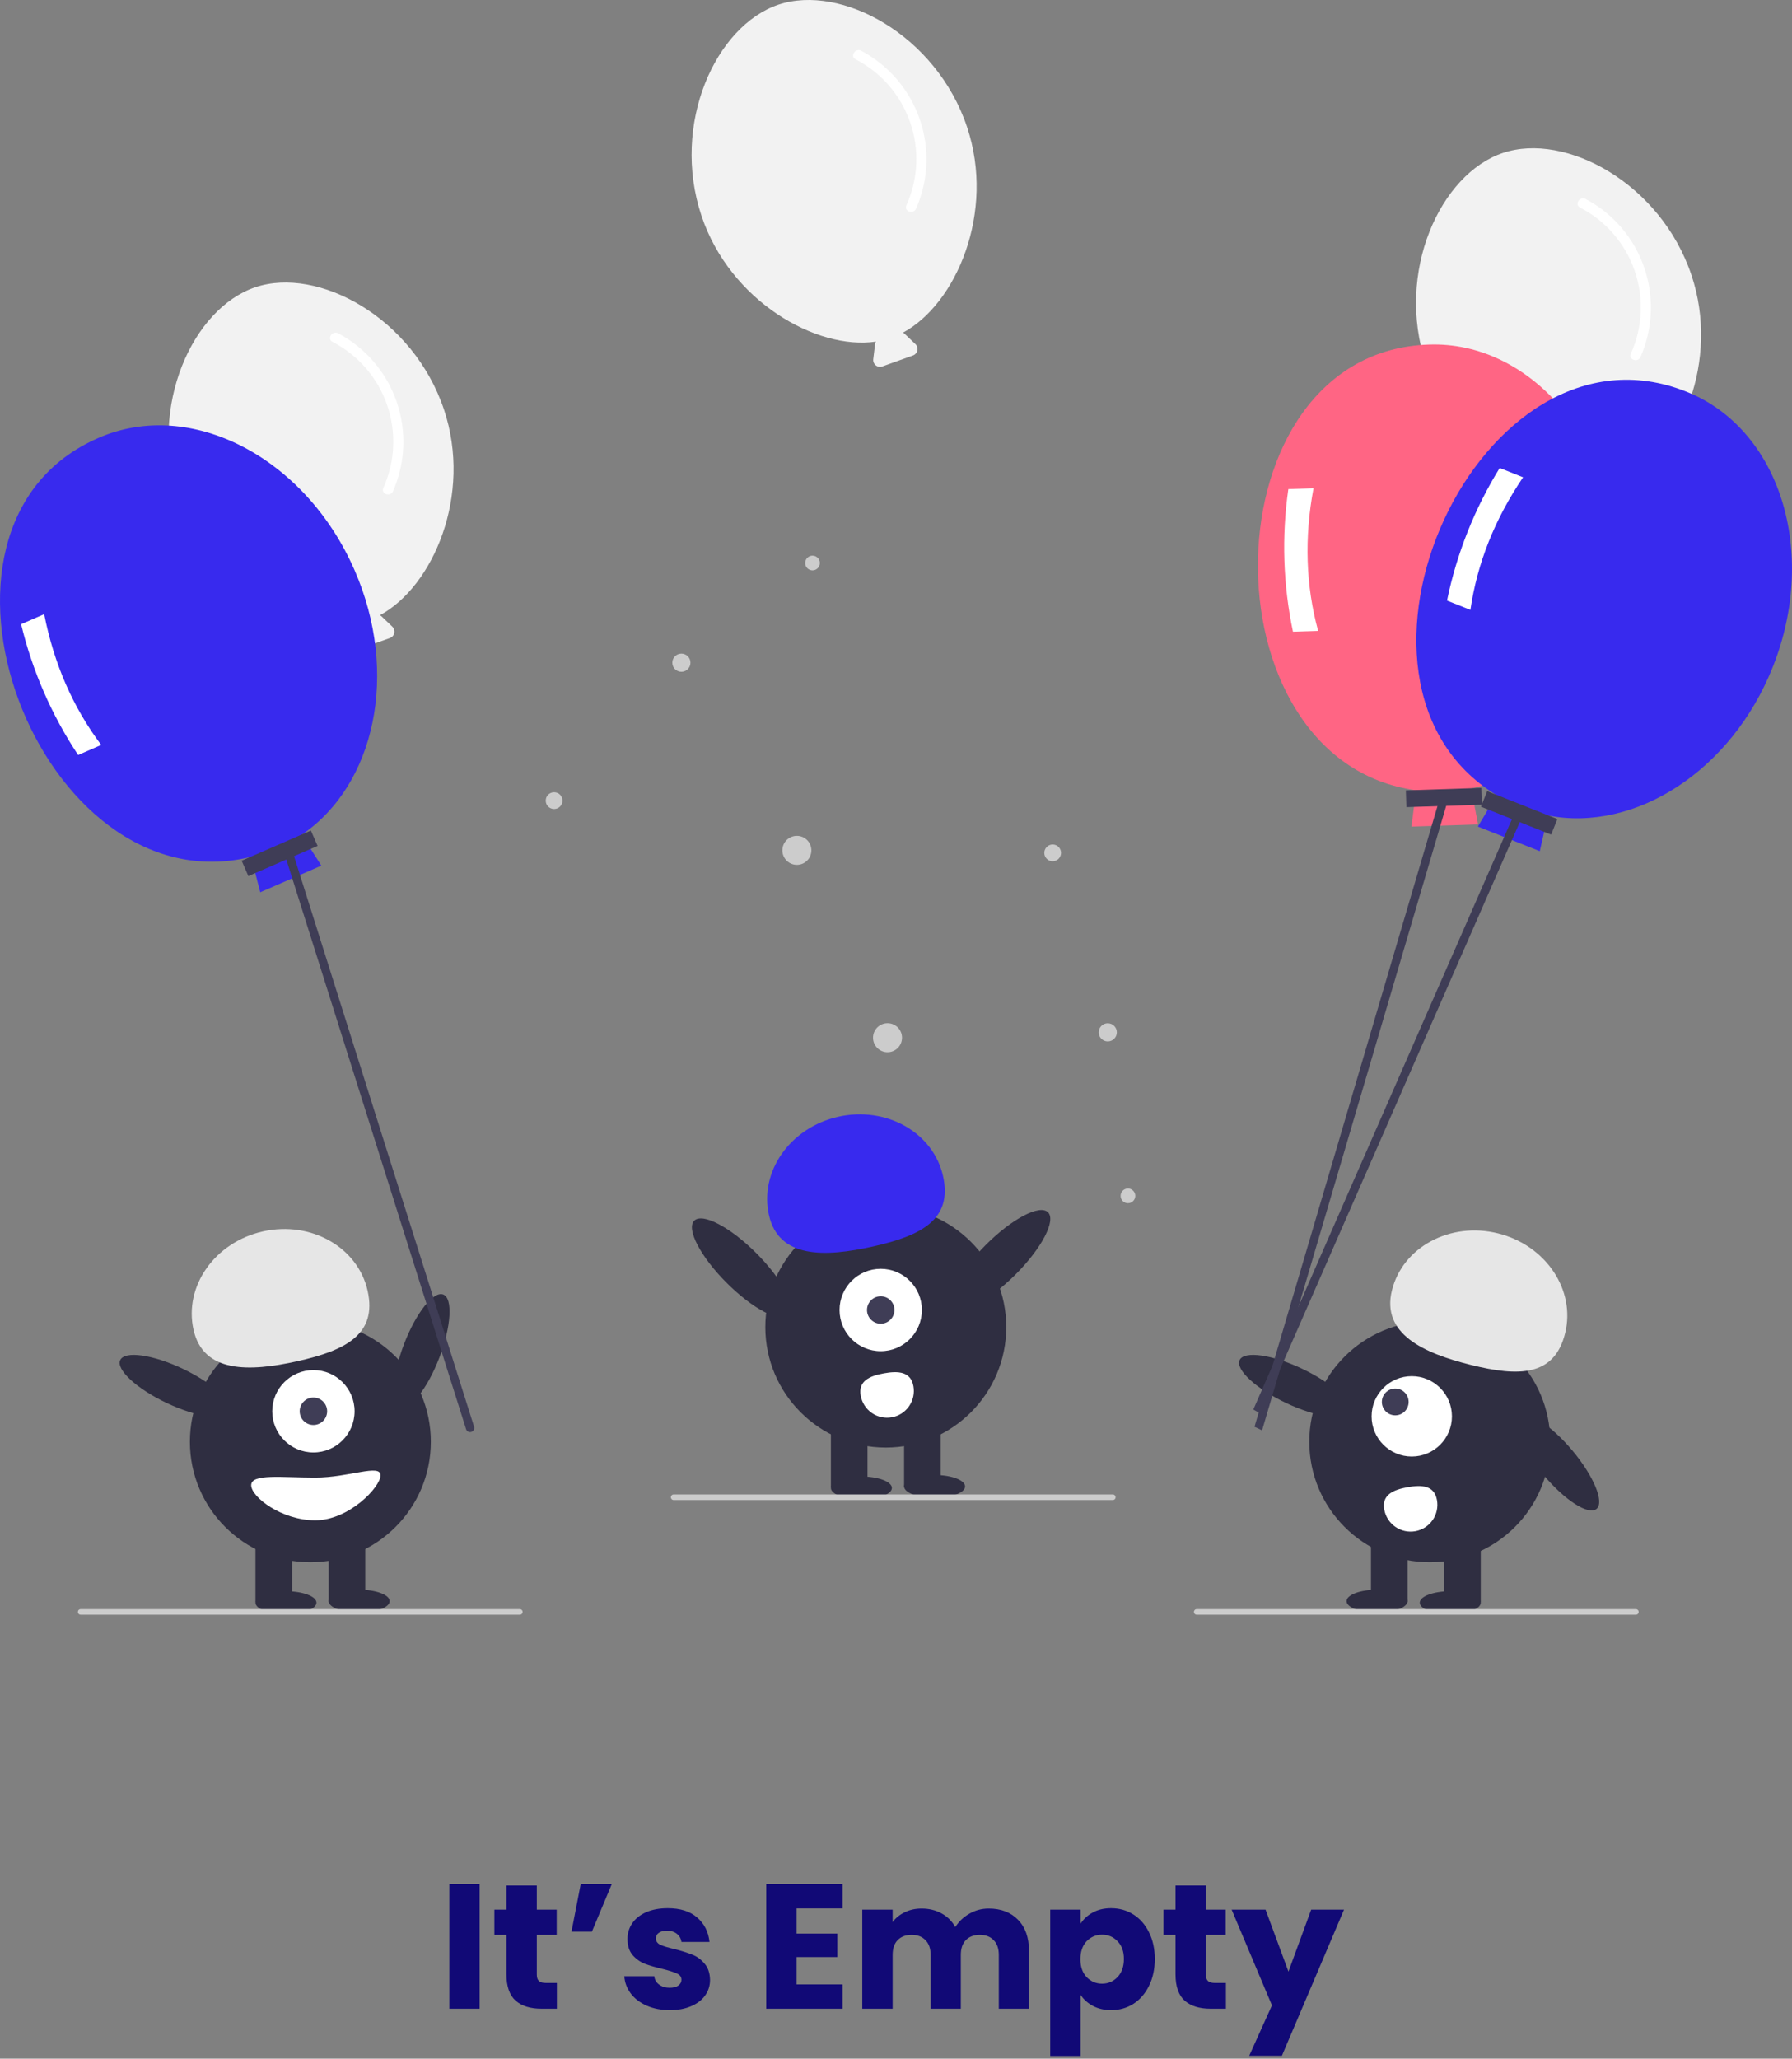 <svg width="323" height="371" viewBox="0 0 323 371" fill="none" xmlns="http://www.w3.org/2000/svg">
<rect x="0" y="0" width="323" height="371" fill="#808080" stroke="none"/>
<g clip-path="url(#clip0_60_1245)">
<path d="M80.028 73.817C74.474 57.215 57.323 47.987 46.04 51.762C34.757 55.536 26.61 73.227 32.164 89.829C37.305 105.197 52.883 114.068 63.599 112.485C63.522 112.62 63.471 112.767 63.449 112.921L63.121 115.654C63.096 115.862 63.125 116.074 63.205 116.268C63.285 116.462 63.412 116.632 63.577 116.763C63.741 116.894 63.935 116.981 64.142 117.015C64.349 117.049 64.562 117.03 64.759 116.959L70.279 114.98C70.477 114.909 70.653 114.789 70.791 114.631C70.929 114.473 71.025 114.282 71.068 114.077C71.112 113.872 71.102 113.659 71.04 113.458C70.978 113.258 70.866 113.076 70.715 112.931L68.725 111.029C68.654 110.965 68.576 110.908 68.492 110.862C78.05 105.711 85.18 89.218 80.028 73.817Z" fill="#F2F2F2"/>
<path d="M59.922 61.602C64.534 63.983 68.057 68.043 69.762 72.945C71.467 77.848 71.226 83.218 69.087 87.947C68.609 89.034 70.365 89.606 70.84 88.526C73.086 83.409 73.314 77.632 71.479 72.353C69.644 67.075 65.882 62.686 60.946 60.065C59.905 59.513 58.873 61.046 59.922 61.602Z" fill="white"/>
<path d="M304.888 49.616C299.334 33.014 282.183 23.787 270.9 27.561C259.617 31.336 251.47 49.026 257.024 65.629C262.165 80.996 277.743 89.868 288.459 88.285C288.382 88.419 288.331 88.567 288.309 88.721L287.981 91.454C287.956 91.662 287.985 91.873 288.065 92.067C288.144 92.261 288.272 92.432 288.436 92.563C288.6 92.694 288.795 92.78 289.002 92.814C289.209 92.849 289.421 92.83 289.619 92.759L295.139 90.779C295.337 90.709 295.513 90.588 295.651 90.43C295.789 90.272 295.884 90.082 295.928 89.876C295.971 89.671 295.962 89.458 295.9 89.258C295.838 89.057 295.726 88.876 295.574 88.731L293.585 86.829C293.514 86.764 293.436 86.708 293.352 86.662C302.91 81.511 310.04 65.017 304.888 49.616Z" fill="#F2F2F2"/>
<path d="M284.782 37.402C289.394 39.782 292.916 43.843 294.622 48.745C296.327 53.647 296.085 59.017 293.946 63.746C293.469 64.834 295.225 65.405 295.7 64.325C297.946 59.208 298.174 53.431 296.339 48.153C294.504 42.875 290.742 38.485 285.806 35.865C284.764 35.313 283.732 36.846 284.782 37.402Z" fill="white"/>
<path d="M174.308 22.895C168.754 6.293 151.603 -2.935 140.32 0.84C129.037 4.615 120.89 22.305 126.444 38.907C131.585 54.275 147.163 63.147 157.879 61.563C157.802 61.698 157.751 61.846 157.729 61.999L157.401 64.732C157.376 64.941 157.405 65.152 157.485 65.346C157.564 65.54 157.692 65.711 157.856 65.841C158.02 65.972 158.215 66.059 158.422 66.093C158.629 66.127 158.841 66.108 159.039 66.037L164.559 64.058C164.757 63.987 164.933 63.867 165.071 63.709C165.209 63.551 165.304 63.36 165.348 63.155C165.391 62.95 165.382 62.737 165.32 62.536C165.258 62.336 165.146 62.154 164.994 62.01L163.005 60.107C162.934 60.043 162.856 59.986 162.772 59.94C172.33 54.789 179.46 38.296 174.308 22.895Z" fill="#F2F2F2"/>
<path d="M154.202 10.68C158.814 13.061 162.336 17.121 164.042 22.023C165.747 26.926 165.505 32.296 163.366 37.025C162.889 38.112 164.645 38.684 165.12 37.604C167.366 32.487 167.594 26.71 165.759 21.432C163.924 16.153 160.162 11.764 155.226 9.143C154.184 8.591 153.152 10.124 154.202 10.68Z" fill="white"/>
<path d="M146.452 102.783C147.183 102.783 147.776 102.19 147.776 101.459C147.776 100.729 147.183 100.136 146.452 100.136C145.722 100.136 145.129 100.729 145.129 101.459C145.129 102.19 145.722 102.783 146.452 102.783Z" fill="#CCCCCC"/>
<path d="M143.632 155.862C145.076 155.862 146.246 154.691 146.246 153.248C146.246 151.804 145.076 150.634 143.632 150.634C142.189 150.634 141.018 151.804 141.018 153.248C141.018 154.691 142.189 155.862 143.632 155.862Z" fill="#CCCCCC"/>
<path d="M99.873 145.797C100.707 145.797 101.383 145.121 101.383 144.286C101.383 143.452 100.707 142.776 99.873 142.776C99.038 142.776 98.362 143.452 98.362 144.286C98.362 145.121 99.038 145.797 99.873 145.797Z" fill="#CCCCCC"/>
<path d="M122.819 121.065C123.722 121.065 124.454 120.333 124.454 119.429C124.454 118.526 123.722 117.794 122.819 117.794C121.915 117.794 121.183 118.526 121.183 119.429C121.183 120.333 121.915 121.065 122.819 121.065Z" fill="#CCCCCC"/>
<path d="M203.307 216.832C204.037 216.832 204.63 216.239 204.63 215.509C204.63 214.778 204.037 214.185 203.307 214.185C202.576 214.185 201.983 214.778 201.983 215.509C201.983 216.239 202.576 216.832 203.307 216.832Z" fill="#CCCCCC"/>
<path d="M159.973 189.624C161.417 189.624 162.587 188.454 162.587 187.01C162.587 185.566 161.417 184.396 159.973 184.396C158.53 184.396 157.359 185.566 157.359 187.01C157.359 188.454 158.53 189.624 159.973 189.624Z" fill="#CCCCCC"/>
<path d="M189.739 155.215C190.573 155.215 191.249 154.538 191.249 153.704C191.249 152.87 190.573 152.194 189.739 152.194C188.905 152.194 188.228 152.87 188.228 153.704C188.228 154.538 188.905 155.215 189.739 155.215Z" fill="#CCCCCC"/>
<path d="M199.671 187.678C200.575 187.678 201.307 186.946 201.307 186.042C201.307 185.139 200.575 184.406 199.671 184.406C198.768 184.406 198.036 185.139 198.036 186.042C198.036 186.946 198.768 187.678 199.671 187.678Z" fill="#CCCCCC"/>
<path d="M287.774 271.923C289.217 270.715 287.267 266.009 283.417 261.411C279.568 256.814 275.278 254.066 273.835 255.275C272.391 256.483 274.342 261.19 278.191 265.787C282.04 270.384 286.33 273.132 287.774 271.923Z" fill="#2F2E41"/>
<path d="M257.71 281.542C269.701 281.542 279.423 271.821 279.423 259.829C279.423 247.837 269.701 238.115 257.71 238.115C245.718 238.115 235.996 247.837 235.996 259.829C235.996 271.821 245.718 281.542 257.71 281.542Z" fill="#2F2E41"/>
<path d="M266.9 276.87H260.304V288.689H266.9V276.87Z" fill="#2F2E41"/>
<path d="M253.707 276.87H247.111V288.689H253.707V276.87Z" fill="#2F2E41"/>
<path d="M261.403 290.887C264.439 290.887 266.9 289.965 266.9 288.826C266.9 287.688 264.439 286.765 261.403 286.765C258.367 286.765 255.906 287.688 255.906 288.826C255.906 289.965 258.367 290.887 261.403 290.887Z" fill="#2F2E41"/>
<path d="M248.21 290.613C251.246 290.613 253.707 289.69 253.707 288.551C253.707 287.413 251.246 286.49 248.21 286.49C245.174 286.49 242.713 287.413 242.713 288.551C242.713 289.69 245.174 290.613 248.21 290.613Z" fill="#2F2E41"/>
<path d="M250.892 232.534C252.831 224.726 261.389 220.131 270.007 222.271C278.626 224.411 284.04 232.476 282.102 240.284C280.163 248.092 273.73 248.117 265.112 245.977C256.494 243.837 248.953 240.343 250.892 232.534Z" fill="#E6E6E6"/>
<path d="M243.062 254.406C243.869 252.705 240.131 249.244 234.714 246.674C229.296 244.105 224.251 243.4 223.444 245.101C222.637 246.802 226.375 250.264 231.793 252.833C237.21 255.403 242.256 256.107 243.062 254.406Z" fill="#2F2E41"/>
<path d="M254.463 262.486C258.462 262.486 261.703 259.245 261.703 255.247C261.703 251.249 258.462 248.008 254.463 248.008C250.465 248.008 247.224 251.249 247.224 255.247C247.224 259.245 250.465 262.486 254.463 262.486Z" fill="white"/>
<path d="M251.488 255.065C252.821 255.065 253.901 253.985 253.901 252.652C253.901 251.32 252.821 250.239 251.488 250.239C250.155 250.239 249.075 251.32 249.075 252.652C249.075 253.985 250.155 255.065 251.488 255.065Z" fill="#3F3D56"/>
<path d="M259.005 270.33C259.118 270.953 259.108 271.593 258.974 272.213C258.84 272.832 258.586 273.419 258.225 273.94C257.865 274.462 257.405 274.907 256.872 275.25C256.34 275.594 255.744 275.829 255.121 275.942C254.497 276.056 253.858 276.045 253.238 275.912C252.619 275.778 252.032 275.523 251.51 275.163C250.989 274.802 250.544 274.342 250.201 273.81C249.857 273.277 249.622 272.682 249.508 272.059L249.507 272.049C249.032 269.426 251.06 268.498 253.683 268.023C256.305 267.549 258.53 267.707 259.005 270.33Z" fill="white"/>
<path d="M79.195 244.649C81.336 239.048 81.646 233.963 79.888 233.291C78.13 232.619 74.969 236.614 72.828 242.215C70.688 247.816 70.377 252.901 72.136 253.573C73.894 254.245 77.055 250.25 79.195 244.649Z" fill="#2F2E41"/>
<path d="M55.942 281.542C67.934 281.542 77.656 271.821 77.656 259.829C77.656 247.837 67.934 238.115 55.942 238.115C43.95 238.115 34.229 247.837 34.229 259.829C34.229 271.821 43.95 281.542 55.942 281.542Z" fill="#2F2E41"/>
<path d="M52.644 276.87H46.048V288.689H52.644V276.87Z" fill="#2F2E41"/>
<path d="M65.837 276.87H59.24V288.689H65.837V276.87Z" fill="#2F2E41"/>
<path d="M51.545 290.887C54.581 290.887 57.042 289.965 57.042 288.826C57.042 287.688 54.581 286.765 51.545 286.765C48.509 286.765 46.048 287.688 46.048 288.826C46.048 289.965 48.509 290.887 51.545 290.887Z" fill="#2F2E41"/>
<path d="M64.737 290.613C67.773 290.613 70.235 289.69 70.235 288.551C70.235 287.413 67.773 286.49 64.737 286.49C61.702 286.49 59.24 287.413 59.24 288.551C59.24 289.69 61.702 290.613 64.737 290.613Z" fill="#2F2E41"/>
<path d="M56.492 261.753C60.59 261.753 63.913 258.43 63.913 254.332C63.913 250.233 60.59 246.911 56.492 246.911C52.394 246.911 49.071 250.233 49.071 254.332C49.071 258.43 52.394 261.753 56.492 261.753Z" fill="white"/>
<path d="M56.492 256.805C57.858 256.805 58.966 255.698 58.966 254.332C58.966 252.966 57.858 251.858 56.492 251.858C55.126 251.858 54.018 252.966 54.018 254.332C54.018 255.698 55.126 256.805 56.492 256.805Z" fill="#3F3D56"/>
<path d="M34.88 239.636C33.126 231.784 38.731 223.85 47.398 221.915C56.064 219.979 64.511 224.776 66.264 232.628C68.018 240.48 62.274 243.376 53.607 245.311C44.941 247.246 36.633 247.488 34.88 239.636Z" fill="#E6E6E6"/>
<path d="M41.295 254.406C42.102 252.705 38.364 249.244 32.946 246.674C27.529 244.105 22.483 243.4 21.677 245.101C20.87 246.802 24.608 250.264 30.025 252.833C35.443 255.403 40.489 256.107 41.295 254.406Z" fill="#2F2E41"/>
<path d="M45.277 267.662C45.277 269.787 50.749 273.984 56.821 273.984C62.892 273.984 68.585 268.001 68.585 265.876C68.585 263.751 62.892 266.288 56.821 266.288C50.749 266.288 45.277 265.537 45.277 267.662Z" fill="white"/>
<path d="M159.66 260.871C171.652 260.871 181.373 251.15 181.373 239.158C181.373 227.166 171.652 217.444 159.66 217.444C147.668 217.444 137.946 227.166 137.946 239.158C137.946 251.15 147.668 260.871 159.66 260.871Z" fill="#2F2E41"/>
<path d="M156.361 256.199H149.765V268.017H156.361V256.199Z" fill="#2F2E41"/>
<path d="M169.554 256.199H162.958V268.017H169.554V256.199Z" fill="#2F2E41"/>
<path d="M155.262 270.216C158.298 270.216 160.759 269.293 160.759 268.155C160.759 267.016 158.298 266.093 155.262 266.093C152.226 266.093 149.765 267.016 149.765 268.155C149.765 269.293 152.226 270.216 155.262 270.216Z" fill="#2F2E41"/>
<path d="M168.455 269.941C171.491 269.941 173.952 269.018 173.952 267.88C173.952 266.741 171.491 265.819 168.455 265.819C165.419 265.819 162.958 266.741 162.958 267.88C162.958 269.018 165.419 269.941 168.455 269.941Z" fill="#2F2E41"/>
<path d="M138.597 218.965C136.844 211.113 142.448 203.179 151.115 201.243C159.782 199.308 168.229 204.105 169.982 211.957C171.735 219.809 165.991 222.705 157.325 224.64C148.658 226.575 140.35 226.817 138.597 218.965Z" fill="#382AEE"/>
<path d="M183.058 229.669C187.76 224.963 190.375 219.951 188.897 218.475C187.42 216.999 182.41 219.617 177.708 224.323C173.006 229.029 170.391 234.041 171.868 235.517C173.346 236.994 178.356 234.375 183.058 229.669Z" fill="#2F2E41"/>
<path d="M142.158 237.03C143.635 235.554 141.021 230.542 136.319 225.836C131.616 221.13 126.607 218.512 125.129 219.988C123.652 221.464 126.266 226.476 130.969 231.182C135.671 235.888 140.681 238.506 142.158 237.03Z" fill="#2F2E41"/>
<path d="M291.666 101.35C290.945 79.086 275.696 61.512 257.607 62.098C217.347 63.291 216.364 137.12 255.233 142.423L254.41 148.965L266.415 148.576L265.171 142.101C280.807 138.645 292.319 121.535 291.666 101.35Z" fill="#FF6584"/>
<path d="M237.586 113.694L233.051 113.841C231.273 105.389 230.992 96.691 232.219 88.141L236.754 87.995C235.079 96.944 235.357 105.51 237.586 113.694Z" fill="white"/>
<path d="M267.003 141.999L253.398 142.44L253.496 145.463L267.101 145.023L267.003 141.999Z" fill="#3F3D56"/>
<path d="M227.485 257.772L226.116 257.131L259.8 142.898L261.17 143.54L227.485 257.772Z" fill="#3F3D56"/>
<path d="M319.545 120.177C327.771 99.476 320.805 77.276 303.985 70.592C266.596 55.615 236.225 122.915 269.746 143.293L266.38 148.963L277.542 153.398L278.986 146.965C294.702 150.038 312.087 138.945 319.545 120.177Z" fill="#382AEE"/>
<path d="M265.034 109.908L260.817 108.233C262.561 99.773 265.774 91.686 270.312 84.337L274.529 86.013C269.421 93.549 266.256 101.515 265.034 109.908Z" fill="white"/>
<path d="M268.057 142.576L266.94 145.387L279.59 150.414L280.707 147.603L268.057 142.576Z" fill="#3F3D56"/>
<path d="M227.219 254.765L225.905 254.017L272.933 146.694L274.247 147.441L227.219 254.765Z" fill="#3F3D56"/>
<path d="M63.925 102.789C55.025 82.368 34.36 71.676 17.768 78.907C-19.198 94.899 7.18 163.862 45.256 154.42L46.91 160.803L57.921 156.004L54.371 150.448C67.622 141.456 71.994 121.302 63.925 102.789Z" fill="#382AEE"/>
<path d="M18.24 134.25L14.08 136.063C9.304 128.867 5.827 120.889 3.807 112.492L7.966 110.679C9.718 119.613 13.143 127.47 18.24 134.25Z" fill="white"/>
<path d="M56.036 149.675L43.557 155.114L44.766 157.887L57.245 152.449L56.036 149.675Z" fill="#3F3D56"/>
<path d="M84.908 258.064C84.713 258.112 84.507 258.081 84.336 257.978C84.164 257.874 84.04 257.707 83.992 257.512L51.116 153.341L52.584 152.977L85.46 257.148C85.484 257.244 85.489 257.345 85.474 257.443C85.459 257.541 85.425 257.635 85.374 257.72C85.322 257.805 85.255 257.88 85.175 257.939C85.095 257.998 85.004 258.04 84.908 258.064Z" fill="#3F3D56"/>
<path d="M93.694 291H14.54C14.406 291 14.278 290.947 14.183 290.852C14.089 290.758 14.036 290.63 14.036 290.496C14.036 290.362 14.089 290.234 14.183 290.139C14.278 290.045 14.406 289.992 14.54 289.992H93.694C93.828 289.992 93.956 290.045 94.051 290.139C94.145 290.234 94.198 290.362 94.198 290.496C94.198 290.63 94.145 290.758 94.051 290.852C93.956 290.947 93.828 291 93.694 291Z" fill="#CCCCCC"/>
<path d="M294.858 291H215.703C215.57 291 215.441 290.947 215.347 290.852C215.252 290.758 215.199 290.63 215.199 290.496C215.199 290.362 215.252 290.234 215.347 290.139C215.441 290.045 215.57 289.992 215.703 289.992H294.858C294.992 289.992 295.12 290.045 295.215 290.139C295.309 290.234 295.362 290.362 295.362 290.496C295.362 290.63 295.309 290.758 295.215 290.852C295.12 290.947 294.992 291 294.858 291Z" fill="#CCCCCC"/>
<path d="M200.578 270.329H121.424C121.29 270.329 121.162 270.276 121.067 270.181C120.973 270.087 120.919 269.958 120.919 269.825C120.919 269.691 120.973 269.563 121.067 269.468C121.162 269.374 121.29 269.32 121.424 269.32H200.578C200.712 269.32 200.84 269.374 200.935 269.468C201.029 269.563 201.082 269.691 201.082 269.825C201.082 269.958 201.029 270.087 200.935 270.181C200.84 270.276 200.712 270.329 200.578 270.329Z" fill="#CCCCCC"/>
<path d="M158.746 243.502C162.845 243.502 166.167 240.179 166.167 236.081C166.167 231.982 162.845 228.659 158.746 228.659C154.648 228.659 151.325 231.982 151.325 236.081C151.325 240.179 154.648 243.502 158.746 243.502Z" fill="white"/>
<path d="M158.746 238.554C160.112 238.554 161.22 237.447 161.22 236.081C161.22 234.714 160.112 233.607 158.746 233.607C157.38 233.607 156.272 234.714 156.272 236.081C156.272 237.447 157.38 238.554 158.746 238.554Z" fill="#3F3D56"/>
<path d="M164.637 249.805C164.866 251.065 164.586 252.364 163.858 253.416C163.129 254.469 162.013 255.189 160.753 255.418C159.494 255.647 158.195 255.367 157.143 254.638C156.09 253.91 155.37 252.793 155.141 251.534L155.139 251.525C154.664 248.902 156.692 247.974 159.315 247.499C161.938 247.024 164.162 247.183 164.637 249.805Z" fill="white"/>
</g>
<path d="M86.456 339.536V362H80.984V339.536H86.456ZM100.374 357.36V362H97.59C95.606 362 94.059 361.52 92.95 360.56C91.84 359.579 91.285 357.989 91.285 355.792V348.688H89.109V344.144H91.285V339.792H96.757V344.144H100.342V348.688H96.757V355.856C96.757 356.389 96.885 356.773 97.141 357.008C97.397 357.243 97.824 357.36 98.421 357.36H100.374ZM104.67 339.536H110.27L106.686 348.112H103.006L104.67 339.536ZM120.748 362.256C119.191 362.256 117.804 361.989 116.588 361.456C115.372 360.923 114.412 360.197 113.708 359.28C113.004 358.341 112.609 357.296 112.524 356.144H117.932C117.996 356.763 118.284 357.264 118.796 357.648C119.308 358.032 119.937 358.224 120.684 358.224C121.367 358.224 121.889 358.096 122.252 357.84C122.636 357.563 122.828 357.211 122.828 356.784C122.828 356.272 122.561 355.899 122.028 355.664C121.495 355.408 120.631 355.131 119.436 354.832C118.156 354.533 117.089 354.224 116.236 353.904C115.383 353.563 114.647 353.04 114.028 352.336C113.409 351.611 113.1 350.64 113.1 349.424C113.1 348.4 113.377 347.472 113.932 346.64C114.508 345.787 115.34 345.115 116.428 344.624C117.537 344.133 118.849 343.888 120.364 343.888C122.604 343.888 124.364 344.443 125.644 345.552C126.945 346.661 127.692 348.133 127.884 349.968H122.828C122.743 349.349 122.465 348.859 121.996 348.496C121.548 348.133 120.951 347.952 120.204 347.952C119.564 347.952 119.073 348.08 118.732 348.336C118.391 348.571 118.22 348.901 118.22 349.328C118.22 349.84 118.487 350.224 119.02 350.48C119.575 350.736 120.428 350.992 121.58 351.248C122.903 351.589 123.98 351.931 124.812 352.272C125.644 352.592 126.369 353.125 126.988 353.872C127.628 354.597 127.959 355.579 127.98 356.816C127.98 357.861 127.681 358.8 127.084 359.632C126.508 360.443 125.665 361.083 124.556 361.552C123.468 362.021 122.199 362.256 120.748 362.256ZM143.581 343.92V348.464H150.909V352.688H143.581V357.616H151.869V362H138.109V339.536H151.869V343.92H143.581ZM178.206 343.952C180.424 343.952 182.184 344.624 183.486 345.968C184.808 347.312 185.47 349.179 185.47 351.568V362H180.03V352.304C180.03 351.152 179.72 350.267 179.102 349.648C178.504 349.008 177.672 348.688 176.606 348.688C175.539 348.688 174.696 349.008 174.078 349.648C173.48 350.267 173.182 351.152 173.182 352.304V362H167.742V352.304C167.742 351.152 167.432 350.267 166.814 349.648C166.216 349.008 165.384 348.688 164.318 348.688C163.251 348.688 162.408 349.008 161.79 349.648C161.192 350.267 160.894 351.152 160.894 352.304V362H155.422V344.144H160.894V346.384C161.448 345.637 162.174 345.051 163.07 344.624C163.966 344.176 164.979 343.952 166.11 343.952C167.454 343.952 168.648 344.24 169.694 344.816C170.76 345.392 171.592 346.213 172.19 347.28C172.808 346.299 173.651 345.499 174.718 344.88C175.784 344.261 176.947 343.952 178.206 343.952ZM194.769 346.672C195.302 345.84 196.038 345.168 196.977 344.656C197.915 344.144 199.014 343.888 200.273 343.888C201.745 343.888 203.078 344.261 204.273 345.008C205.467 345.755 206.406 346.821 207.089 348.208C207.793 349.595 208.145 351.205 208.145 353.04C208.145 354.875 207.793 356.496 207.089 357.904C206.406 359.291 205.467 360.368 204.273 361.136C203.078 361.883 201.745 362.256 200.273 362.256C199.035 362.256 197.937 362 196.977 361.488C196.038 360.976 195.302 360.315 194.769 359.504V370.512H189.297V344.144H194.769V346.672ZM202.577 353.04C202.577 351.675 202.193 350.608 201.425 349.84C200.678 349.051 199.75 348.656 198.641 348.656C197.553 348.656 196.625 349.051 195.857 349.84C195.11 350.629 194.737 351.707 194.737 353.072C194.737 354.437 195.11 355.515 195.857 356.304C196.625 357.093 197.553 357.488 198.641 357.488C199.729 357.488 200.657 357.093 201.425 356.304C202.193 355.493 202.577 354.405 202.577 353.04ZM220.967 357.36V362H218.183C216.199 362 214.653 361.52 213.543 360.56C212.434 359.579 211.879 357.989 211.879 355.792V348.688H209.703V344.144H211.879V339.792H217.351V344.144H220.935V348.688H217.351V355.856C217.351 356.389 217.479 356.773 217.735 357.008C217.991 357.243 218.418 357.36 219.015 357.36H220.967ZM242.255 344.144L231.055 370.48H225.167L229.263 361.392L221.999 344.144H228.111L232.239 355.312L236.335 344.144H242.255Z" fill="#110976"/>
<defs>
<clipPath id="clip0_60_1245">
<rect width="323" height="291" fill="white"/>
</clipPath>
</defs>
</svg>
